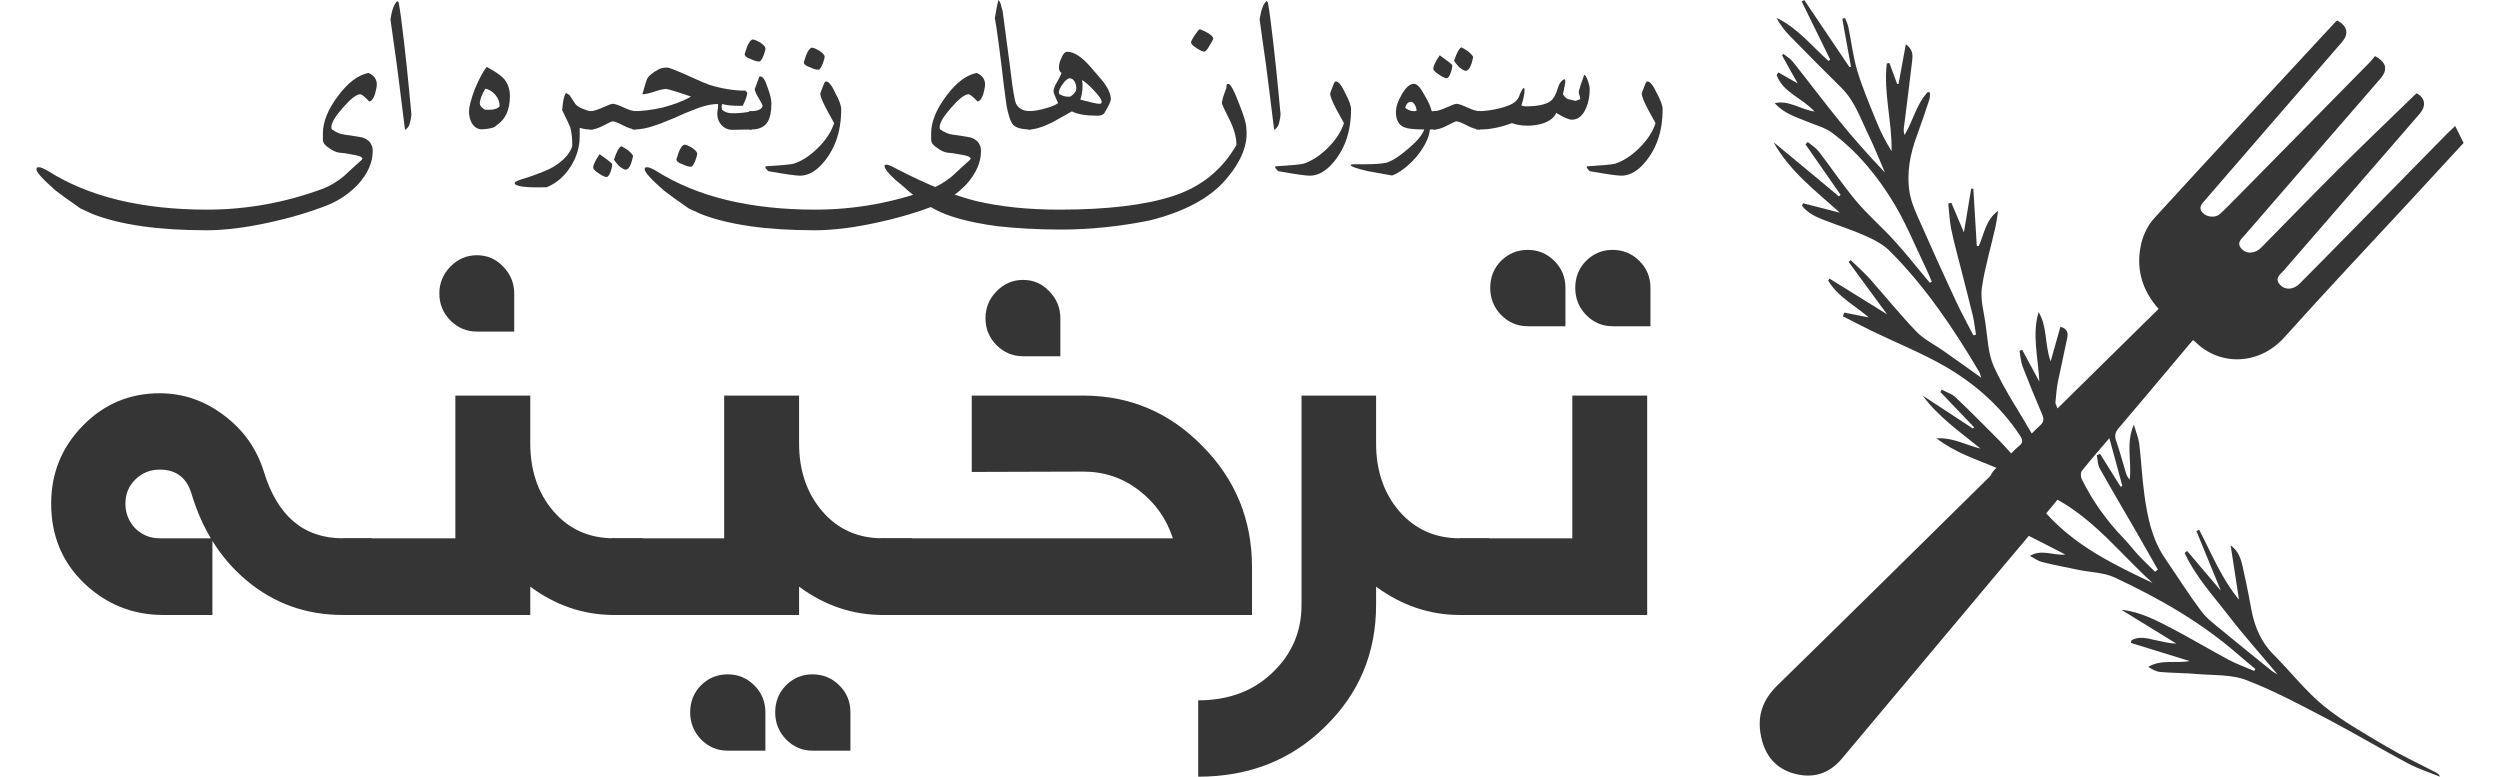 <svg width="103" height="32" viewBox="0 0 103 32" fill="none" xmlns="http://www.w3.org/2000/svg">
<path d="M1.5 6.973C1.5 6.917 1.532 6.889 1.596 6.889C1.679 6.889 1.811 6.944 1.992 7.053C3.669 8.109 5.847 8.637 8.524 8.637C10.164 8.637 11.761 8.348 13.318 7.769C13.591 7.665 13.874 7.495 14.166 7.26C14.408 7.032 14.654 6.807 14.904 6.584L14.932 6.54C14.932 6.465 14.781 6.406 14.479 6.362C14.313 6.326 14.137 6.301 13.952 6.286C13.836 6.267 13.705 6.205 13.56 6.101C13.398 6.002 13.313 5.893 13.303 5.774V5.49C13.303 5.023 13.509 4.513 13.92 3.961C14.331 3.408 14.75 3.09 15.178 3.005C15.408 3.104 15.524 3.261 15.524 3.474C15.524 3.568 15.499 3.703 15.449 3.877C15.387 4.064 15.31 4.165 15.217 4.182C15.027 3.984 14.902 3.884 14.843 3.884C14.688 3.884 14.451 4.067 14.13 4.433C13.812 4.796 13.653 5.062 13.653 5.229C13.653 5.284 13.661 5.32 13.678 5.334C13.851 5.453 14.011 5.522 14.159 5.541C14.639 5.612 14.892 5.651 14.918 5.661C15.21 5.751 15.356 5.94 15.356 6.228C15.356 6.688 15.157 7.142 14.757 7.591C14.406 7.961 13.997 8.243 13.531 8.437C12.8 8.73 11.974 8.976 11.055 9.175C10.097 9.383 9.249 9.487 8.51 9.487C6.519 9.487 4.952 9.263 3.809 8.815C3.55 8.696 3.389 8.623 3.325 8.593C2.892 8.296 2.548 8.047 2.291 7.849C1.764 7.388 1.5 7.096 1.5 6.973Z" fill="#353535"/>
<path d="M16.087 0.796C16.146 0.403 16.241 0.153 16.372 0.044C16.393 0.068 16.411 0.085 16.425 0.094C16.487 0.431 16.561 0.976 16.646 1.73C16.732 2.481 16.803 3.156 16.86 3.757C16.919 4.358 16.949 4.675 16.949 4.709C16.949 4.779 16.931 4.891 16.896 5.043C16.863 5.194 16.792 5.295 16.686 5.349C16.609 4.733 16.533 4.122 16.457 3.514C16.384 2.906 16.303 2.307 16.215 1.719C16.13 1.128 16.087 0.82 16.087 0.796Z" fill="#353535"/>
<path d="M19.323 4.597C19.323 4.398 19.407 4.078 19.576 3.637C19.761 3.206 19.92 2.913 20.053 2.758C20.369 2.927 20.595 3.079 20.73 3.212C20.916 3.406 21.008 3.657 21.008 3.964C21.008 4.531 20.818 4.936 20.438 5.178C20.41 5.226 20.324 5.264 20.182 5.291C20.041 5.315 19.932 5.327 19.854 5.327C19.685 5.327 19.55 5.247 19.447 5.087C19.364 4.939 19.323 4.776 19.323 4.597ZM19.768 4.262C19.768 4.318 19.8 4.376 19.864 4.437C19.931 4.495 19.983 4.524 20.021 4.524H20.132C20.364 4.524 20.515 4.474 20.584 4.375C20.584 4.196 20.524 4.038 20.403 3.902C20.281 3.764 20.145 3.681 19.993 3.652C19.843 3.916 19.768 4.119 19.768 4.262Z" fill="#353535"/>
<path d="M21.204 7.536C21.204 7.488 21.378 7.414 21.725 7.314C22.245 7.14 22.603 6.993 22.797 6.875C23.161 6.657 23.409 6.406 23.542 6.123C23.566 6.052 23.578 6.012 23.578 6.003C23.578 5.695 23.551 5.444 23.496 5.251C23.467 5.168 23.356 4.931 23.161 4.538C23.192 4.146 23.245 3.91 23.321 3.83L23.467 3.921C23.605 4.139 23.684 4.26 23.703 4.284C23.791 4.383 23.912 4.456 24.066 4.502C24.256 4.58 24.379 4.606 24.433 4.582V5.334C24.248 5.344 24.065 5.322 23.884 5.269V5.61C23.884 6.061 23.757 6.482 23.503 6.875C23.251 7.267 22.926 7.547 22.527 7.714C21.645 7.741 21.204 7.681 21.204 7.536Z" fill="#353535"/>
<path d="M24.291 4.582C24.412 4.587 24.589 4.537 24.822 4.433C25.055 4.329 25.194 4.277 25.239 4.277C25.327 4.277 25.479 4.328 25.695 4.429C25.911 4.531 26.084 4.582 26.215 4.582V5.334C26.066 5.334 25.885 5.278 25.674 5.167C25.462 5.056 25.317 5 25.239 5C25.203 5 25.081 5.056 24.872 5.167C24.663 5.278 24.49 5.334 24.355 5.334H24.291V4.582ZM25.296 6.573C25.407 6.241 25.509 6.058 25.602 6.025C25.685 6.068 25.776 6.123 25.873 6.188C25.975 6.273 26.045 6.349 26.083 6.417C26.01 6.8 25.905 6.991 25.77 6.991C25.72 6.991 25.63 6.939 25.499 6.835C25.397 6.726 25.329 6.639 25.296 6.573ZM24.44 6.907C24.44 6.794 24.528 6.608 24.704 6.352C24.973 6.54 25.145 6.674 25.221 6.751V6.777C25.221 6.864 25.197 6.97 25.15 7.096C25.095 7.23 25.041 7.296 24.989 7.296C24.93 7.296 24.823 7.245 24.669 7.144C24.516 7.042 24.44 6.963 24.44 6.907Z" fill="#353535"/>
<path d="M26.055 4.582C26.44 4.582 26.852 4.532 27.291 4.433C27.767 4.309 28.16 4.158 28.471 3.979C27.863 3.77 27.518 3.666 27.438 3.666C27.335 3.666 27.176 3.703 26.96 3.775C26.746 3.848 26.581 3.884 26.465 3.884C26.581 3.468 26.65 3.251 26.671 3.234C26.733 3.115 26.889 2.989 27.138 2.856C27.224 2.808 27.343 2.783 27.495 2.783C27.559 2.783 27.821 2.885 28.282 3.089C28.793 3.321 29.099 3.454 29.202 3.488C29.732 3.653 30.235 3.735 30.713 3.735C30.758 3.774 30.783 3.806 30.788 3.83C30.788 3.919 30.726 4.096 30.602 4.36H30.481C30.158 4.36 29.914 4.335 29.75 4.284L29.729 4.389L29.75 4.517C29.848 4.616 29.992 4.666 30.182 4.666C30.467 4.666 30.734 4.638 30.984 4.582V5.334L30.203 5.349C30.013 5.354 29.856 5.291 29.733 5.16C29.611 5.029 29.551 4.867 29.551 4.673C29.551 4.641 29.556 4.595 29.565 4.535C29.577 4.472 29.583 4.423 29.583 4.389V4.284C29.357 4.284 29.093 4.336 28.792 4.44C28.378 4.595 28.055 4.73 27.822 4.844C27.366 5.033 27.092 5.139 26.999 5.163C26.688 5.277 26.401 5.334 26.137 5.334H26.055V4.582ZM27.869 6.562C27.976 6.18 28.087 5.979 28.204 5.959C28.277 5.969 28.375 6.009 28.496 6.079C28.648 6.178 28.724 6.263 28.724 6.333C28.724 6.387 28.699 6.48 28.649 6.613C28.602 6.734 28.551 6.819 28.496 6.868H28.46C28.368 6.868 28.256 6.835 28.125 6.769C27.954 6.716 27.869 6.647 27.869 6.562Z" fill="#353535"/>
<path d="M30.681 2.227C30.788 1.845 30.899 1.644 31.016 1.624C31.089 1.634 31.187 1.674 31.308 1.744C31.46 1.843 31.536 1.928 31.536 1.998C31.536 2.052 31.511 2.145 31.461 2.278C31.414 2.399 31.363 2.484 31.308 2.533H31.272C31.18 2.533 31.068 2.5 30.937 2.435C30.766 2.381 30.681 2.312 30.681 2.227ZM30.862 4.582C31.193 4.587 31.379 4.515 31.422 4.368C31.408 4.307 31.349 4.193 31.247 4.026C31.159 3.886 31.108 3.768 31.094 3.674C31.149 3.516 31.214 3.341 31.29 3.147H31.322C31.429 3.147 31.531 3.303 31.629 3.615C31.731 3.889 31.782 4.105 31.782 4.262C31.782 4.604 31.728 4.859 31.622 5.029C31.493 5.232 31.273 5.334 30.962 5.334H30.862V4.582Z" fill="#353535"/>
<path d="M31.536 6.853C32.187 6.812 32.571 6.777 32.687 6.748C33.032 6.639 33.368 6.422 33.696 6.097C34.026 5.773 34.249 5.431 34.366 5.073C34.254 4.874 34.147 4.679 34.045 4.488C33.879 4.168 33.795 3.958 33.795 3.859L33.82 3.779C33.83 3.76 33.861 3.68 33.913 3.539C33.953 3.416 33.993 3.354 34.031 3.354C34.142 3.354 34.274 3.52 34.426 3.852C34.581 4.14 34.658 4.357 34.658 4.502C34.658 5.469 34.37 6.247 33.795 6.838C33.525 7.105 33.245 7.238 32.958 7.238C32.787 7.238 32.353 7.176 31.657 7.053C31.638 7.038 31.598 6.993 31.536 6.918V6.853ZM33.118 2.565C33.225 2.183 33.337 1.982 33.453 1.962C33.527 1.972 33.624 2.012 33.745 2.082C33.898 2.181 33.974 2.266 33.974 2.336C33.974 2.39 33.949 2.483 33.899 2.616C33.851 2.737 33.8 2.822 33.745 2.871H33.71C33.617 2.871 33.506 2.838 33.375 2.772C33.204 2.719 33.118 2.65 33.118 2.565Z" fill="#353535"/>
<path d="M26.561 6.973C26.561 6.917 26.593 6.889 26.657 6.889C26.74 6.889 26.872 6.944 27.053 7.053C28.73 8.109 30.907 8.637 33.585 8.637C35.224 8.637 36.822 8.348 38.379 7.769C38.652 7.665 38.934 7.495 39.227 7.26C39.469 7.032 39.715 6.807 39.964 6.584L39.993 6.54C39.993 6.465 39.842 6.406 39.54 6.362C39.374 6.326 39.198 6.301 39.013 6.286C38.897 6.267 38.766 6.205 38.621 6.101C38.459 6.002 38.374 5.893 38.364 5.774V5.49C38.364 5.023 38.57 4.513 38.981 3.961C39.392 3.408 39.811 3.09 40.239 3.005C40.469 3.104 40.584 3.261 40.584 3.474C40.584 3.568 40.56 3.703 40.51 3.877C40.448 4.064 40.371 4.165 40.278 4.182C40.088 3.984 39.963 3.884 39.904 3.884C39.749 3.884 39.512 4.067 39.191 4.433C38.873 4.796 38.714 5.062 38.714 5.229C38.714 5.284 38.722 5.32 38.739 5.334C38.912 5.453 39.072 5.522 39.22 5.541C39.7 5.612 39.953 5.651 39.979 5.661C40.271 5.751 40.417 5.94 40.417 6.228C40.417 6.688 40.217 7.142 39.818 7.591C39.467 7.961 39.058 8.243 38.592 8.437C37.861 8.73 37.035 8.976 36.115 9.175C35.158 9.383 34.31 9.487 33.571 9.487C31.58 9.487 30.013 9.263 28.87 8.815C28.611 8.696 28.45 8.623 28.386 8.593C27.953 8.296 27.609 8.047 27.352 7.849C26.825 7.388 26.561 7.096 26.561 6.973Z" fill="#353535"/>
<path d="M40.987 0.741C41.056 0.346 41.105 0.099 41.133 0C41.197 0.058 41.242 0.162 41.265 0.312C41.296 0.38 41.319 0.489 41.333 0.64C41.575 2.449 41.699 3.394 41.704 3.474C41.773 3.946 41.826 4.214 41.864 4.277C41.971 4.48 42.175 4.582 42.477 4.582V5.334C42.049 5.334 41.789 5.249 41.696 5.08C41.623 4.976 41.548 4.738 41.472 4.368C41.45 4.203 41.416 3.947 41.369 3.601C41.197 2.133 41.07 1.18 40.987 0.741Z" fill="#353535"/>
<path d="M42.338 4.582C42.53 4.582 42.747 4.55 42.986 4.488C43.274 4.417 43.476 4.337 43.592 4.248C43.467 3.969 43.404 3.813 43.404 3.779C43.404 3.67 43.452 3.538 43.55 3.383C43.652 3.201 43.712 3.075 43.731 3.005C43.663 2.961 43.628 2.884 43.628 2.772C43.628 2.659 43.663 2.53 43.731 2.387C43.798 2.218 43.877 2.133 43.97 2.133C44.262 2.133 44.601 2.362 44.986 2.82C45.292 3.176 45.453 3.364 45.467 3.383C45.666 3.657 45.766 3.89 45.766 4.084C45.766 4.174 45.676 4.368 45.495 4.666C45.443 4.733 45.348 4.767 45.21 4.767C44.745 4.767 44.395 4.708 44.163 4.589C43.885 4.744 43.609 4.898 43.336 5.051C42.946 5.24 42.635 5.334 42.402 5.334H42.338V4.582ZM44.512 4.106C44.944 4.22 45.204 4.277 45.292 4.277C45.356 4.277 45.389 4.253 45.389 4.204C45.389 4.105 45.278 3.941 45.057 3.714C44.898 3.539 44.74 3.4 44.583 3.296C44.623 3.562 44.6 3.832 44.512 4.106ZM43.628 3.793C43.628 3.849 43.638 3.879 43.657 3.884C43.804 3.967 43.952 3.998 44.102 3.979C44.264 3.87 44.344 3.756 44.344 3.637C44.344 3.538 44.319 3.443 44.27 3.354C44.217 3.269 44.15 3.227 44.066 3.227C43.993 3.227 43.901 3.302 43.792 3.452C43.683 3.6 43.628 3.714 43.628 3.793Z" fill="#353535"/>
<path d="M36.443 6.838C36.443 6.802 36.471 6.784 36.525 6.784C36.594 6.784 36.743 6.847 36.971 6.973C38.23 7.622 39.31 8.058 40.21 8.281C41.213 8.518 42.357 8.637 43.642 8.637C45.617 8.637 47.178 8.451 48.325 8.078C49.475 7.707 50.347 7.006 50.941 5.974C50.941 5.651 50.841 5.294 50.642 4.902C50.442 4.509 50.342 4.291 50.342 4.248C50.342 4.153 50.405 3.942 50.531 3.615C50.522 3.506 50.543 3.452 50.595 3.452C50.693 3.452 50.841 3.717 51.041 4.248C51.245 4.754 51.347 5.094 51.347 5.269C51.43 5.942 51.145 6.656 50.492 7.409C49.841 8.165 48.798 8.723 47.363 9.084C46.108 9.334 44.894 9.458 43.721 9.458C42.787 9.458 41.902 9.411 41.066 9.317C39.942 9.162 39.1 8.935 38.539 8.637C38.209 8.47 37.844 8.219 37.445 7.885C37.264 7.718 37.079 7.559 36.889 7.409C36.592 7.138 36.443 6.947 36.443 6.838ZM49.07 1.751C49.07 1.703 49.122 1.601 49.227 1.446C49.331 1.289 49.398 1.21 49.426 1.21C49.467 1.21 49.567 1.252 49.726 1.337C49.897 1.436 49.982 1.518 49.982 1.581C49.982 1.627 49.934 1.724 49.836 1.871C49.748 2.041 49.672 2.126 49.608 2.126C49.551 2.126 49.447 2.077 49.294 1.98C49.145 1.883 49.07 1.807 49.07 1.751Z" fill="#353535"/>
<path d="M51.896 0.796C51.956 0.403 52.05 0.153 52.181 0.044C52.203 0.068 52.22 0.085 52.235 0.094C52.297 0.431 52.37 0.976 52.456 1.73C52.541 2.481 52.612 3.156 52.669 3.757C52.729 4.358 52.759 4.675 52.759 4.709C52.759 4.779 52.741 4.891 52.705 5.043C52.672 5.194 52.602 5.295 52.495 5.349C52.419 4.733 52.343 4.122 52.267 3.514C52.193 2.906 52.112 2.307 52.024 1.719C51.939 1.128 51.896 0.82 51.896 0.796Z" fill="#353535"/>
<path d="M52.541 6.853C53.192 6.812 53.576 6.777 53.692 6.748C54.037 6.639 54.373 6.422 54.701 6.097C55.031 5.773 55.254 5.431 55.371 5.073C55.259 4.874 55.152 4.679 55.05 4.488C54.884 4.168 54.801 3.958 54.801 3.859L54.826 3.779C54.835 3.76 54.866 3.68 54.918 3.539C54.959 3.416 54.998 3.354 55.036 3.354C55.148 3.354 55.279 3.52 55.431 3.852C55.586 4.14 55.663 4.357 55.663 4.502C55.663 5.469 55.376 6.247 54.801 6.838C54.53 7.105 54.251 7.238 53.963 7.238C53.792 7.238 53.358 7.176 52.662 7.053C52.643 7.038 52.603 6.993 52.541 6.918V6.853Z" fill="#353535"/>
<path d="M55.645 6.791C55.664 6.777 55.7 6.769 55.752 6.769H56.112C56.618 6.769 56.962 6.745 57.142 6.697C57.38 6.617 57.671 6.428 58.015 6.13C58.376 5.827 58.599 5.562 58.682 5.334C58.278 5.334 58.009 5.306 57.876 5.251C57.634 5.168 57.513 4.957 57.513 4.618C57.513 4.405 57.591 4.165 57.748 3.899C57.917 3.601 58.087 3.452 58.258 3.452C58.383 3.452 58.527 3.608 58.689 3.921C58.839 4.163 58.938 4.383 58.988 4.582H59.177V5.334H58.913C58.88 5.671 58.694 6.048 58.354 6.464C58.007 6.857 57.673 7.112 57.352 7.231C57.065 7.182 56.736 7.123 56.365 7.053C55.885 6.944 55.645 6.857 55.645 6.791ZM57.894 4.44C58.006 4.535 58.132 4.582 58.272 4.582C58.296 4.582 58.325 4.577 58.361 4.567C58.361 4.492 58.343 4.418 58.307 4.346C58.255 4.246 58.197 4.197 58.133 4.197C58.016 4.197 57.937 4.278 57.894 4.44Z" fill="#353535"/>
<path d="M59.052 4.582C59.173 4.587 59.35 4.537 59.583 4.433C59.816 4.329 59.955 4.277 60 4.277C60.088 4.277 60.24 4.328 60.456 4.429C60.673 4.531 60.846 4.582 60.977 4.582V5.334C60.827 5.334 60.647 5.278 60.435 5.167C60.224 5.056 60.079 5 60 5C59.965 5 59.842 5.056 59.633 5.167C59.424 5.278 59.252 5.334 59.116 5.334H59.052V4.582ZM59.908 2.5C60.019 2.168 60.121 1.985 60.214 1.951C60.297 1.995 60.388 2.049 60.485 2.115C60.587 2.2 60.657 2.276 60.695 2.344C60.622 2.726 60.517 2.918 60.382 2.918C60.332 2.918 60.241 2.866 60.111 2.762C60.009 2.653 59.941 2.565 59.908 2.5ZM59.052 2.834C59.052 2.72 59.14 2.535 59.316 2.278C59.584 2.467 59.757 2.6 59.833 2.678V2.703C59.833 2.791 59.809 2.897 59.761 3.023C59.707 3.156 59.653 3.223 59.601 3.223C59.542 3.223 59.435 3.172 59.28 3.07C59.128 2.969 59.052 2.89 59.052 2.834Z" fill="#353535"/>
<path d="M60.816 4.582C61.154 4.582 61.476 4.542 61.782 4.462C62.238 4.353 62.503 4.197 62.577 3.993C62.651 3.79 62.718 3.664 62.78 3.615C62.801 3.63 62.812 3.663 62.812 3.714C62.812 3.871 62.768 4.082 62.68 4.346C62.747 4.37 62.805 4.382 62.855 4.382C63.351 4.382 63.697 4.307 63.892 4.157C64.013 4.058 64.106 3.894 64.17 3.666C64.232 3.448 64.328 3.313 64.459 3.259L64.476 3.288C64.486 3.303 64.491 3.32 64.491 3.339C64.491 3.414 64.459 3.596 64.394 3.884C64.463 3.993 64.534 4.06 64.605 4.084C64.626 4.089 64.731 4.113 64.918 4.157L65.104 4.084C65.104 4.033 65.093 3.979 65.072 3.921C65.053 3.86 65.043 3.818 65.043 3.793C65.043 3.764 65.075 3.651 65.139 3.452C65.222 3.224 65.264 3.103 65.264 3.089C65.316 3.089 65.37 3.172 65.424 3.339C65.472 3.473 65.496 3.582 65.496 3.666C65.496 3.959 65.445 4.225 65.342 4.462C65.207 4.775 65.012 4.931 64.758 4.931C64.632 4.931 64.418 4.838 64.117 4.651C64.043 4.833 63.871 4.973 63.6 5.073C63.391 5.143 63.169 5.178 62.933 5.178C62.7 5.178 62.484 5.143 62.285 5.073C61.824 5.247 61.394 5.334 60.995 5.334H60.816V4.582Z" fill="#353535"/>
<path d="M65.378 6.853C66.029 6.812 66.413 6.777 66.529 6.748C66.874 6.639 67.21 6.422 67.538 6.097C67.868 5.773 68.091 5.431 68.208 5.073C68.096 4.874 67.989 4.679 67.887 4.488C67.721 4.168 67.638 3.958 67.638 3.859L67.662 3.779C67.672 3.76 67.703 3.68 67.755 3.539C67.796 3.416 67.835 3.354 67.873 3.354C67.984 3.354 68.116 3.52 68.268 3.852C68.423 4.14 68.5 4.357 68.5 4.502C68.5 5.469 68.213 6.247 67.638 6.838C67.367 7.105 67.088 7.238 66.8 7.238C66.629 7.238 66.195 7.176 65.499 7.053C65.48 7.038 65.44 6.993 65.378 6.918V6.853Z" fill="#353535"/>
<path d="M15.312 25.337H14.127C12.608 25.337 11.284 24.861 10.152 23.909C9.092 23.02 8.337 21.83 7.888 20.337C7.691 19.678 7.255 19.348 6.581 19.348C6.186 19.348 5.849 19.485 5.571 19.76C5.301 20.026 5.167 20.355 5.167 20.749C5.167 21.143 5.301 21.482 5.571 21.766C5.849 22.041 6.186 22.178 6.581 22.178H8.751V25.337H6.73C5.472 25.337 4.385 24.902 3.469 24.032C2.562 23.162 2.108 22.068 2.108 20.749C2.108 19.495 2.544 18.423 3.415 17.535C4.286 16.646 5.342 16.202 6.581 16.202C7.542 16.202 8.423 16.504 9.222 17.109C10.022 17.704 10.569 18.473 10.866 19.417C11.423 21.258 12.51 22.178 14.127 22.178H15.312V25.337Z" fill="#353535"/>
<path d="M21.186 13.661H19.651C19.228 13.661 18.865 13.51 18.559 13.207C18.254 12.896 18.101 12.525 18.101 12.095C18.101 11.664 18.254 11.293 18.559 10.982C18.865 10.671 19.228 10.515 19.651 10.515C20.073 10.515 20.432 10.671 20.728 10.982C21.034 11.293 21.186 11.664 21.186 12.095V13.661ZM26.495 25.337H25.296C24.047 25.337 22.898 24.948 21.847 24.17V25.337H14.127V22.178H18.761V16.298H21.847V18.263C21.847 19.389 22.166 20.323 22.803 21.065C23.441 21.807 24.272 22.178 25.296 22.178H26.495V25.337Z" fill="#353535"/>
<path d="M37.57 25.337H36.371C35.123 25.337 33.973 24.948 32.922 24.17V25.337H25.202V22.178H29.836V16.298H32.922V18.263C32.922 19.389 33.241 20.323 33.879 21.065C34.516 21.807 35.347 22.178 36.371 22.178H37.57V25.337ZM35.037 30.928H33.474C33.052 30.928 32.688 30.773 32.383 30.461C32.087 30.15 31.938 29.779 31.938 29.349C31.938 28.909 32.087 28.538 32.383 28.236C32.688 27.934 33.052 27.783 33.474 27.783C33.905 27.783 34.274 27.934 34.579 28.236C34.885 28.538 35.037 28.909 35.037 29.349V30.928ZM31.534 30.928H29.985C29.553 30.928 29.185 30.773 28.88 30.461C28.583 30.15 28.435 29.779 28.435 29.349C28.435 28.909 28.583 28.538 28.88 28.236C29.185 27.934 29.553 27.783 29.985 27.783C30.407 27.783 30.771 27.934 31.076 28.236C31.381 28.538 31.534 28.909 31.534 29.349V30.928Z" fill="#353535"/>
<path d="M51.583 25.337H36.277V22.178H48.322C48.061 21.372 47.594 20.713 46.921 20.2C46.256 19.687 45.492 19.43 44.63 19.43L40.036 19.444V16.298H44.63C46.543 16.298 48.178 16.99 49.535 18.373C50.9 19.746 51.583 21.413 51.583 23.373V25.337ZM43.687 14.677H42.151C41.729 14.677 41.365 14.526 41.06 14.224C40.754 13.913 40.602 13.542 40.602 13.111C40.602 12.681 40.754 12.31 41.06 11.999C41.365 11.687 41.729 11.532 42.151 11.532C42.573 11.532 42.933 11.687 43.229 11.999C43.534 12.31 43.687 12.681 43.687 13.111V14.677Z" fill="#353535"/>
<path d="M61.343 25.337H60.144C58.905 25.337 57.755 24.948 56.695 24.17V24.925C56.695 26.904 55.994 28.575 54.593 29.939C53.201 31.313 51.458 32 49.365 32V28.854C50.614 28.854 51.633 28.474 52.424 27.714C53.223 26.954 53.623 26.024 53.623 24.925V16.298H56.695V18.263C56.695 19.389 57.014 20.323 57.652 21.065C58.298 21.807 59.129 22.178 60.144 22.178H61.343V25.337Z" fill="#353535"/>
<path d="M67.864 25.337H60.144V22.178H64.779V16.298H67.864V25.337ZM67.999 13.441H66.436C66.014 13.441 65.65 13.285 65.345 12.974C65.049 12.663 64.9 12.292 64.9 11.861C64.9 11.422 65.049 11.051 65.345 10.749C65.65 10.446 66.014 10.295 66.436 10.295C66.867 10.295 67.236 10.446 67.541 10.749C67.847 11.051 67.999 11.422 67.999 11.861V13.441ZM64.496 13.441H62.947C62.516 13.441 62.147 13.285 61.842 12.974C61.545 12.663 61.397 12.292 61.397 11.861C61.397 11.422 61.545 11.051 61.842 10.749C62.147 10.446 62.516 10.295 62.947 10.295C63.369 10.295 63.733 10.446 64.038 10.749C64.343 11.051 64.496 11.422 64.496 11.861V13.441Z" fill="#353535"/>
<path d="M82.253 19.274C81.404 18.916 80.556 18.653 79.783 18.058C80.479 18.02 81.009 18.346 81.596 18.48C80.76 17.796 79.866 17.187 79.216 16.298C79.905 16.752 80.594 17.2 81.283 17.655C81.302 17.636 81.321 17.623 81.334 17.604C80.868 17.117 80.409 16.637 79.943 16.15C79.962 16.118 79.981 16.086 80 16.054C80.192 16.157 80.415 16.221 80.568 16.368C81.187 16.951 81.781 17.559 82.381 18.16C82.54 18.32 82.681 18.487 82.859 18.679C82.987 18.557 83.083 18.455 83.185 18.372C83.364 18.237 83.332 18.109 83.223 17.943C82.425 16.739 81.366 15.805 80.134 15.094C79.19 14.55 78.169 14.14 77.186 13.667C76.765 13.462 76.35 13.244 75.929 13.033C75.948 12.982 75.961 12.931 75.98 12.879C76.293 12.943 76.612 13.001 76.995 13.078C76.388 12.559 75.706 12.22 75.323 11.561C75.342 11.535 75.355 11.503 75.374 11.477C76.14 11.951 76.899 12.425 77.748 12.95C77.18 12.175 76.669 11.484 76.165 10.793C76.191 10.767 76.216 10.741 76.248 10.716C76.51 10.972 76.784 11.209 77.027 11.477C77.677 12.207 78.29 12.975 78.967 13.673C79.279 13.993 79.707 14.198 80.077 14.46C80.581 14.813 81.079 15.171 81.628 15.562C81.589 15.446 81.577 15.37 81.538 15.312C80.485 13.532 79.33 11.817 77.863 10.345C77.607 10.088 77.263 9.903 76.931 9.749C76.363 9.493 75.763 9.301 75.182 9.077C74.831 8.943 74.487 8.789 74.244 8.482C74.257 8.443 74.27 8.411 74.282 8.373C74.787 8.501 75.297 8.635 75.801 8.763C74.812 7.867 73.734 7.061 73.07 5.857C73.97 6.6 74.87 7.342 75.763 8.091C75.789 8.072 75.814 8.046 75.833 8.027C75.348 7.336 74.863 6.638 74.385 5.947C74.416 5.915 74.448 5.883 74.48 5.851C74.633 5.979 74.812 6.088 74.933 6.241C75.457 6.92 75.935 7.643 76.49 8.302C76.963 8.859 77.524 9.346 78.016 9.884C78.469 10.377 78.884 10.901 79.311 11.414C79.375 11.49 79.445 11.573 79.509 11.65C79.535 11.637 79.56 11.625 79.592 11.605C79.509 11.414 79.426 11.215 79.337 11.029C78.915 10.152 78.545 9.237 78.048 8.405C77.371 7.278 76.542 6.26 75.476 5.467C75.201 5.262 74.85 5.172 74.525 5.038C74.04 4.833 73.517 4.699 73.121 4.25C73.695 4.116 74.155 4.5 74.761 4.596C74.231 4.02 73.453 3.809 73.198 3.092C73.223 3.053 73.242 3.021 73.268 2.983C73.517 3.124 73.772 3.271 74.066 3.437C73.836 3.028 73.625 2.657 73.421 2.279C73.44 2.26 73.459 2.24 73.478 2.221C73.612 2.33 73.766 2.42 73.868 2.548C74.525 3.373 75.157 4.218 75.82 5.031C76.401 5.742 77.014 6.433 77.658 7.105C77.429 6.574 77.218 6.036 76.963 5.518C76.644 4.859 76.408 4.154 75.871 3.623C75.144 2.906 74.429 2.183 73.715 1.453C73.51 1.242 73.338 1.005 73.191 0.736C74.053 1.146 74.64 1.888 75.329 2.509C75.355 2.49 75.38 2.477 75.406 2.458C75.016 1.658 74.627 0.864 74.231 0.064C74.263 0.045 74.302 0.019 74.334 0C74.953 0.922 75.578 1.844 76.197 2.765C76.216 2.759 76.242 2.753 76.261 2.746C76.14 2.087 76.018 1.434 75.903 0.775C75.942 0.762 75.98 0.749 76.018 0.743C76.069 0.877 76.133 1.005 76.159 1.146C76.28 1.741 76.35 2.349 76.522 2.925C76.746 3.655 77.046 4.359 77.333 5.063C77.493 5.46 77.697 5.844 77.933 6.228C77.958 5.019 77.595 3.828 77.735 2.618C77.773 2.612 77.805 2.605 77.843 2.593C77.952 2.881 78.054 3.169 78.162 3.457C78.182 3.457 78.201 3.457 78.22 3.457C78.316 2.932 78.411 2.4 78.52 1.824C78.826 2.042 78.807 2.285 78.781 2.509C78.673 3.437 78.552 4.366 78.437 5.287C78.424 5.377 78.437 5.467 78.469 5.563C78.82 4.98 78.954 4.289 79.426 3.79C79.458 3.796 79.49 3.809 79.515 3.815C79.509 3.911 79.522 4.014 79.49 4.097C79.33 4.583 79.171 5.063 78.992 5.544C78.699 6.324 78.539 7.125 78.679 7.95C78.756 8.392 78.96 8.815 79.145 9.231C79.611 10.293 80.09 11.35 80.581 12.399C80.805 12.879 81.06 13.34 81.302 13.814C81.341 13.808 81.373 13.795 81.411 13.788C81.366 13.532 81.341 13.27 81.283 13.014C81.136 12.399 80.97 11.785 80.817 11.17C80.671 10.594 80.511 10.024 80.39 9.442C80.32 9.096 80.307 8.738 80.268 8.386C80.313 8.373 80.351 8.366 80.396 8.354C80.556 8.731 80.722 9.115 80.913 9.576C81.022 8.923 81.117 8.347 81.213 7.771C81.245 7.771 81.277 7.778 81.302 7.778C81.347 8.559 81.392 9.346 81.443 10.127C81.468 10.133 81.494 10.133 81.526 10.14C81.749 9.64 81.806 9.058 82.323 8.687C82.285 8.917 82.26 9.141 82.208 9.371C82.023 10.197 81.775 11.017 81.653 11.855C81.589 12.316 81.723 12.803 81.794 13.276C81.889 13.897 81.902 14.563 82.151 15.113C82.579 16.054 83.166 16.919 83.708 17.86C83.868 17.706 83.957 17.61 84.059 17.52C84.212 17.386 84.212 17.258 84.136 17.072C83.855 16.419 83.587 15.76 83.332 15.101C83.255 14.896 83.242 14.672 83.204 14.454C83.242 14.441 83.274 14.422 83.312 14.409C83.529 14.819 83.753 15.222 84.021 15.722C83.97 14.71 83.715 13.788 83.989 12.86C84.359 13.456 84.231 14.179 84.487 14.889C84.633 14.371 84.761 13.923 84.889 13.462C85.208 13.552 85.208 13.75 85.163 13.955C85.042 14.556 84.901 15.158 84.78 15.76C84.729 16.029 84.71 16.304 84.684 16.579C84.678 16.643 84.729 16.707 84.767 16.829C86.178 15.44 87.556 14.083 88.935 12.726C88.226 11.932 87.99 11.023 88.22 10.031C88.309 9.653 88.507 9.256 88.769 8.975C91.232 6.28 93.721 3.604 96.203 0.922C96.229 0.89 96.267 0.871 96.299 0.845C96.727 1.088 96.784 1.395 96.478 1.748C94.602 3.911 92.719 6.075 90.849 8.245C90.722 8.392 90.549 8.552 90.753 8.77C90.926 8.949 91.264 8.987 91.455 8.821C91.723 8.578 91.972 8.315 92.228 8.059C94.034 6.222 95.846 4.385 97.652 2.548C97.728 2.471 97.786 2.381 97.85 2.311C98.328 2.567 98.392 2.874 98.067 3.245C96.21 5.383 94.353 7.528 92.502 9.666C92.349 9.839 92.106 10.018 92.381 10.28C92.579 10.473 92.923 10.441 93.153 10.21C94.212 9.135 95.265 8.046 96.337 6.977C97.397 5.928 98.469 4.897 99.56 3.841C99.911 4.02 99.981 4.353 99.681 4.699C97.818 6.843 95.954 8.994 94.091 11.145C93.951 11.305 93.689 11.465 93.938 11.733C94.142 11.958 94.48 11.945 94.736 11.695C95.533 10.895 96.325 10.088 97.116 9.282C98.36 8.014 99.605 6.741 100.855 5.473C100.932 5.396 101.009 5.332 101.155 5.191C101.283 5.447 101.392 5.665 101.5 5.889C100.753 6.696 100.026 7.489 99.298 8.277C97.569 10.146 95.82 11.996 94.123 13.891C93.083 15.056 91.462 15.081 90.473 14.108C90.441 14.076 90.409 14.057 90.351 14.012C90.249 14.134 90.141 14.249 90.045 14.371C89.126 15.466 88.207 16.56 87.288 17.642C87.148 17.808 87.109 17.949 87.186 18.16C87.339 18.602 87.454 19.057 87.594 19.505C87.62 19.594 87.671 19.677 87.741 19.761C87.843 19.031 87.569 18.282 87.914 17.495C88.003 17.802 88.105 18.039 88.137 18.282C88.22 18.98 88.252 19.677 88.347 20.375C88.475 21.303 88.66 22.225 89.209 23.019C89.7 23.736 90.166 24.479 90.69 25.176C90.913 25.477 91.232 25.714 91.526 25.957C92.215 26.527 92.91 27.084 93.606 27.647C93.67 27.698 93.74 27.73 93.836 27.788C93.14 26.956 92.438 26.175 91.8 25.343C91.162 24.517 90.447 23.742 90.007 22.782C90.039 22.757 90.077 22.725 90.109 22.699C90.556 23.23 91.002 23.755 91.5 24.338C91.143 23.474 90.817 22.68 90.492 21.88C90.53 21.86 90.568 21.848 90.607 21.828C91.117 22.808 91.532 23.845 92.247 24.709C92.132 23.96 92.017 23.217 91.902 22.468C92.342 22.789 92.368 23.256 92.47 23.685C92.579 24.158 92.668 24.639 92.757 25.119C92.891 25.823 93.153 26.456 93.676 26.975C94.372 27.673 94.991 28.473 95.75 29.094C96.529 29.727 97.422 30.22 98.29 30.739C98.966 31.136 99.681 31.475 100.377 31.834C100.441 31.866 100.498 31.91 100.524 32C100.09 31.821 99.63 31.674 99.215 31.456C98.086 30.854 96.982 30.195 95.846 29.599C94.767 29.036 93.683 28.454 92.547 28.018C91.921 27.782 91.187 27.826 90.504 27.769C90.007 27.724 89.509 27.73 89.011 27.686C88.839 27.673 88.673 27.583 88.507 27.474C89.056 27.154 89.643 27.34 90.217 27.237C89.407 26.988 88.603 26.738 87.792 26.488C87.799 26.45 87.805 26.418 87.818 26.38C88.118 26.207 88.43 26.29 88.743 26.36C89.043 26.424 89.343 26.508 89.662 26.514C88.909 26.053 88.156 25.586 87.403 25.125C88.188 25.202 88.852 25.567 89.522 25.912C90.3 26.322 91.06 26.777 91.838 27.193C92.17 27.366 92.528 27.494 92.872 27.641C92.891 27.615 92.904 27.59 92.923 27.564C92.687 27.366 92.451 27.173 92.215 26.969C90.69 25.637 88.947 24.645 87.129 23.794C86.676 23.582 86.12 23.582 85.61 23.474C85.112 23.371 84.614 23.275 84.123 23.153C83.97 23.115 83.829 23.006 83.632 22.904C84.123 22.609 84.57 22.897 85.093 22.846C84.55 22.564 84.078 22.328 83.587 22.078C83.096 22.66 82.611 23.237 82.126 23.813C80.045 26.297 77.965 28.774 75.884 31.258C75.367 31.872 74.71 32.083 73.938 31.878C73.153 31.667 72.713 31.123 72.553 30.329C72.387 29.51 72.611 28.844 73.217 28.249C76.159 25.375 79.082 22.488 82.011 19.601C82.055 19.485 82.138 19.39 82.253 19.274ZM86.905 18.052C86.497 18.532 86.127 18.954 85.776 19.396C85.718 19.466 85.718 19.639 85.763 19.729C86.216 20.651 86.81 21.476 87.524 22.212C87.716 22.411 87.882 22.635 88.067 22.833C88.296 23.083 88.545 23.314 88.788 23.557C88.826 23.525 88.865 23.499 88.903 23.467C88.571 22.885 88.239 22.296 87.901 21.713C87.435 20.907 86.956 20.1 86.503 19.287C86.42 19.14 86.427 18.935 86.388 18.756C86.433 18.736 86.478 18.717 86.522 18.698C86.803 19.153 87.09 19.607 87.371 20.055C87.397 20.042 87.416 20.036 87.441 20.023C87.275 19.396 87.097 18.756 86.905 18.052ZM84.302 21.15C85.533 22.513 87.103 23.269 88.686 24.018C87.403 22.859 86.337 21.457 84.767 20.587C84.614 20.779 84.461 20.964 84.302 21.15Z" fill="#353535"/>
</svg>
